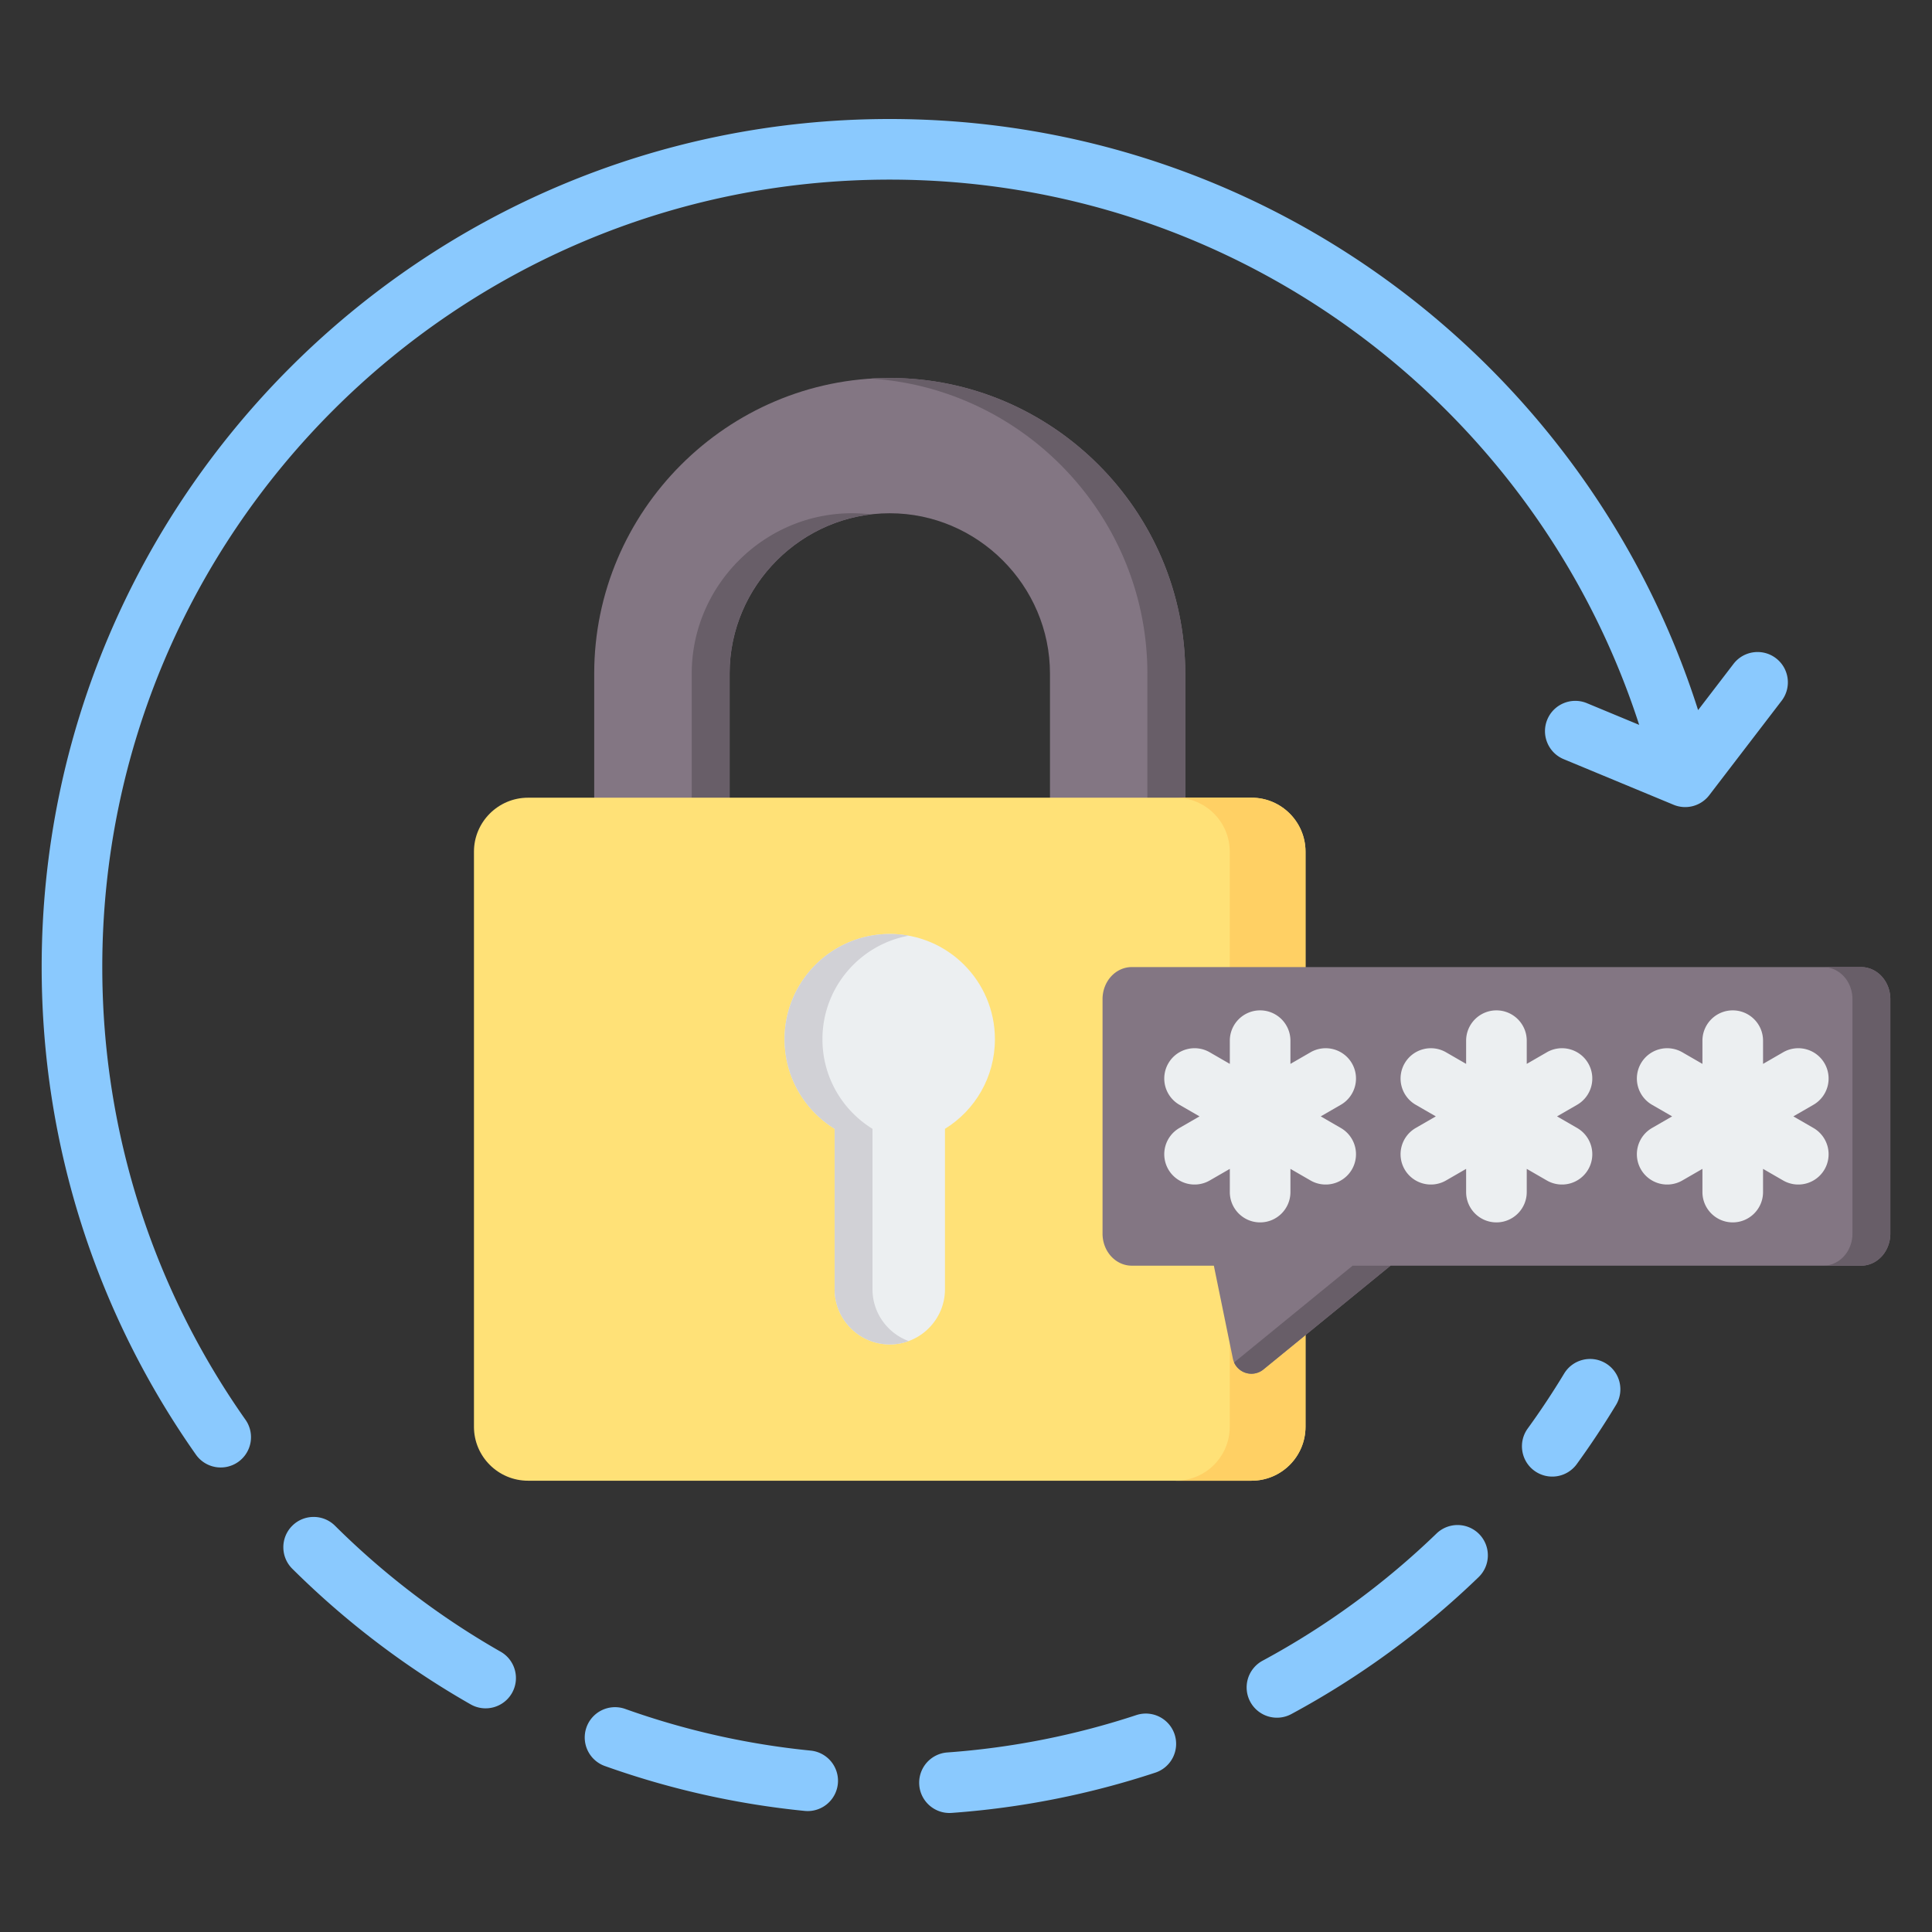 <svg xmlns="http://www.w3.org/2000/svg" version="1.1" xmlns:xlink="http://www.w3.org/1999/xlink" width="512" height="512" x="0" y="0" viewBox="0 0 510 510" style="enable-background:new 0 0 512 512" xml:space="preserve" fill-rule="evenodd" class=""><rect x="0" y="0" width="510" height="510" fill="#333333" stroke="none"/><g><path fill="#837683" d="M277.168 220.573h35.709v-42.77c0-42.911-35.082-78.026-77.993-78.026s-78.026 35.115-78.026 78.026v42.77h35.743v-42.77c0-23.223 19.093-42.316 42.283-42.316s42.284 19.093 42.284 42.316z" opacity="1" data-original="#837683"></path><path fill="#685e68" d="M182.601 220.573v-42.77c0-23.223 19.093-42.316 42.283-42.316 1.691 0 3.359.101 5 .298-20.872 2.507-37.283 20.488-37.283 42.018v42.77zm120.276 0v-42.77c0-41.232-32.39-75.266-72.993-77.866a78.167 78.167 0 0 1 5-.16c42.911 0 77.993 35.115 77.993 78.026v42.77z" opacity="1" data-original="#685e68"></path><path fill="#ffe177" d="M139.383 210.573h191.002c7.862 0 14.238 6.408 14.238 14.237v151.824c0 7.862-6.376 14.238-14.238 14.238H139.383c-7.862 0-14.27-6.376-14.27-14.238V224.81c0-7.829 6.408-14.237 14.27-14.237z" opacity="1" data-original="#ffe177"></path><path fill="#ffd064" d="M310.385 210.573h20c7.862 0 14.238 6.408 14.238 14.237v151.824c0 7.862-6.376 14.238-14.238 14.238h-20c7.862 0 14.238-6.376 14.238-14.238V224.81c0-7.829-6.376-14.237-14.238-14.237z" opacity="1" data-original="#ffd064"></path><path fill="#eceff1" d="M234.884 246.547c15.328 0 27.749 12.454 27.749 27.781 0 10.01-5.253 18.764-13.181 23.653v42.349c0 8.027-6.574 14.568-14.568 14.568-8.027 0-14.568-6.541-14.568-14.568v-42.349c-7.928-4.889-13.213-13.643-13.213-23.653 0-15.327 12.454-27.781 27.781-27.781z" opacity="1" data-original="#eceff1"></path><path fill="#d1d1d6" d="M239.878 354.01a14.442 14.442 0 0 1-4.994.888c-8.027 0-14.568-6.541-14.568-14.568v-42.349c-7.928-4.889-13.213-13.643-13.213-23.653 0-15.327 12.454-27.781 27.781-27.781 1.707 0 3.378.154 5 .45-12.947 2.359-22.781 13.71-22.781 27.331 0 10.01 5.285 18.764 13.213 23.653v42.349c0 6.269 3.99 11.632 9.562 13.68z" opacity="1" data-original="#d1d1d6"></path><path fill="#837683" d="m367.055 334.108-33.548 27.394a4.999 4.999 0 0 1-8.061-2.87l-5.019-24.524H298.76c-2.047 0-4.01-.891-5.457-2.476s-2.26-3.735-2.26-5.977v-61.918c0-2.242.813-4.392 2.26-5.977s3.41-2.476 5.457-2.476h192.523c2.047 0 4.01.891 5.457 2.476s2.26 3.735 2.26 5.977v61.918c0 2.242-.813 4.392-2.26 5.977s-3.41 2.476-5.457 2.476z" opacity="1" data-original="#837683"></path><path fill="#685e68" d="M481.283 255.284h10c2.047 0 4.01.891 5.457 2.476s2.26 3.735 2.26 5.977v61.918c0 2.242-.813 4.392-2.26 5.977s-3.41 2.476-5.457 2.476h-10c2.047 0 4.01-.891 5.457-2.476s2.26-3.735 2.26-5.977v-61.918c0-2.242-.813-4.392-2.26-5.977s-3.41-2.476-5.457-2.476zm-114.228 78.824-33.548 27.394a4.998 4.998 0 0 1-7.735-1.85l31.283-25.544z" opacity="1" data-original="#685e68"></path><path fill="#eceff1" d="M324.642 280.84v-6.129c0-4.415 3.585-8 8-8 4.416 0 8 3.585 8 8v6.129l5.309-3.065a8.004 8.004 0 0 1 10.928 2.929 8.004 8.004 0 0 1-2.929 10.928l-5.308 3.064 5.308 3.065a8.004 8.004 0 0 1 2.929 10.928 8.003 8.003 0 0 1-10.928 2.928l-5.309-3.065v6.129c0 4.415-3.584 8-8 8-4.415 0-8-3.585-8-8v-6.128l-5.307 3.064a8.003 8.003 0 0 1-10.928-2.928 8.003 8.003 0 0 1 2.928-10.928l5.308-3.065-5.308-3.064a8.003 8.003 0 0 1-2.928-10.928c2.207-3.824 7.104-5.136 10.928-2.929zm62.379 0v-6.129c0-4.415 3.585-8 8-8 4.416 0 8 3.585 8 8v6.129l5.308-3.065c3.824-2.207 8.721-.895 10.928 2.929a8.003 8.003 0 0 1-2.928 10.928l-5.308 3.064 5.308 3.065a8.003 8.003 0 0 1 2.928 10.928 8.003 8.003 0 0 1-10.928 2.928l-5.308-3.065v6.129c0 4.415-3.584 8-8 8-4.415 0-8-3.585-8-8v-6.128l-5.308 3.064a8.003 8.003 0 0 1-10.928-2.928 8.004 8.004 0 0 1 2.929-10.928l5.308-3.065-5.308-3.064a8.004 8.004 0 0 1-2.929-10.928 8.004 8.004 0 0 1 10.928-2.929zm62.379 0v-6.129c0-4.415 3.585-8 8-8s8 3.585 8 8v6.129l5.308-3.065c3.824-2.207 8.721-.895 10.928 2.929a8.003 8.003 0 0 1-2.928 10.928l-5.308 3.064 5.308 3.065a8.003 8.003 0 0 1 2.928 10.928 8.003 8.003 0 0 1-10.928 2.928l-5.308-3.065v6.129c0 4.415-3.585 8-8 8s-8-3.585-8-8v-6.128l-5.308 3.064a8.003 8.003 0 0 1-10.928-2.928 8.005 8.005 0 0 1 2.928-10.928l5.308-3.065-5.308-3.064a8.005 8.005 0 0 1-2.928-10.928 8.004 8.004 0 0 1 10.928-2.929z" opacity="1" data-original="#eceff1"></path><path fill="#8ac9fe" d="m448.255 187.451 9.349-12.2c2.685-3.504 7.711-4.17 11.216-1.484s4.17 7.711 1.484 11.216l-19.105 24.932a7.998 7.998 0 0 1-9.416 2.523l-29.011-12.039c-4.078-1.693-6.015-6.378-4.323-10.456s6.377-6.015 10.455-4.322l13.798 5.726C405.706 107.863 327.29 47.416 234.868 47.416 120.142 47.416 27 140.559 27 255.284c0 44.46 13.987 85.678 37.8 119.489a8.004 8.004 0 0 1-1.934 11.148 8.004 8.004 0 0 1-11.147-1.935C26.07 347.568 11 303.172 11 255.284 11 131.728 111.312 31.416 234.868 31.416c99.913 0 184.626 65.597 213.387 156.035zM132.158 436.009c3.836 2.187 5.175 7.076 2.988 10.912s-7.076 5.175-10.912 2.989a224.906 224.906 0 0 1-47.077-35.802c-3.133-3.111-3.151-8.181-.04-11.314s8.181-3.15 11.314-.039a208.898 208.898 0 0 0 43.727 33.254zm81.848 26.107a8.005 8.005 0 0 1 7.166 8.755 8.003 8.003 0 0 1-8.755 7.166 222.412 222.412 0 0 1-52.754-11.853 8.003 8.003 0 0 1-4.844-10.224 8.003 8.003 0 0 1 10.224-4.844 206.453 206.453 0 0 0 48.963 11zm85.958-9.376a8.003 8.003 0 0 1 10.103 5.091 8.002 8.002 0 0 1-5.09 10.103 222.717 222.717 0 0 1-53.762 10.629c-4.404.318-8.238-2.999-8.556-7.402a8.004 8.004 0 0 1 7.402-8.557 206.759 206.759 0 0 0 49.903-9.864zm79.238-47.926a8.004 8.004 0 0 1 11.312.198 8.003 8.003 0 0 1-.199 11.312 224.756 224.756 0 0 1-49.438 36.15 8.004 8.004 0 0 1-10.838-3.246 8.004 8.004 0 0 1 3.245-10.838 208.734 208.734 0 0 0 45.918-33.576zm33.691-42.222c2.285-3.778 7.207-4.992 10.985-2.707a8.004 8.004 0 0 1 2.708 10.985 224.541 224.541 0 0 1-10.352 15.611 8.004 8.004 0 0 1-11.172 1.782c-3.575-2.591-4.374-7.598-1.782-11.172a208.544 208.544 0 0 0 9.613-14.499z" opacity="1" data-original="#8ac9fe"></path></g></svg>

